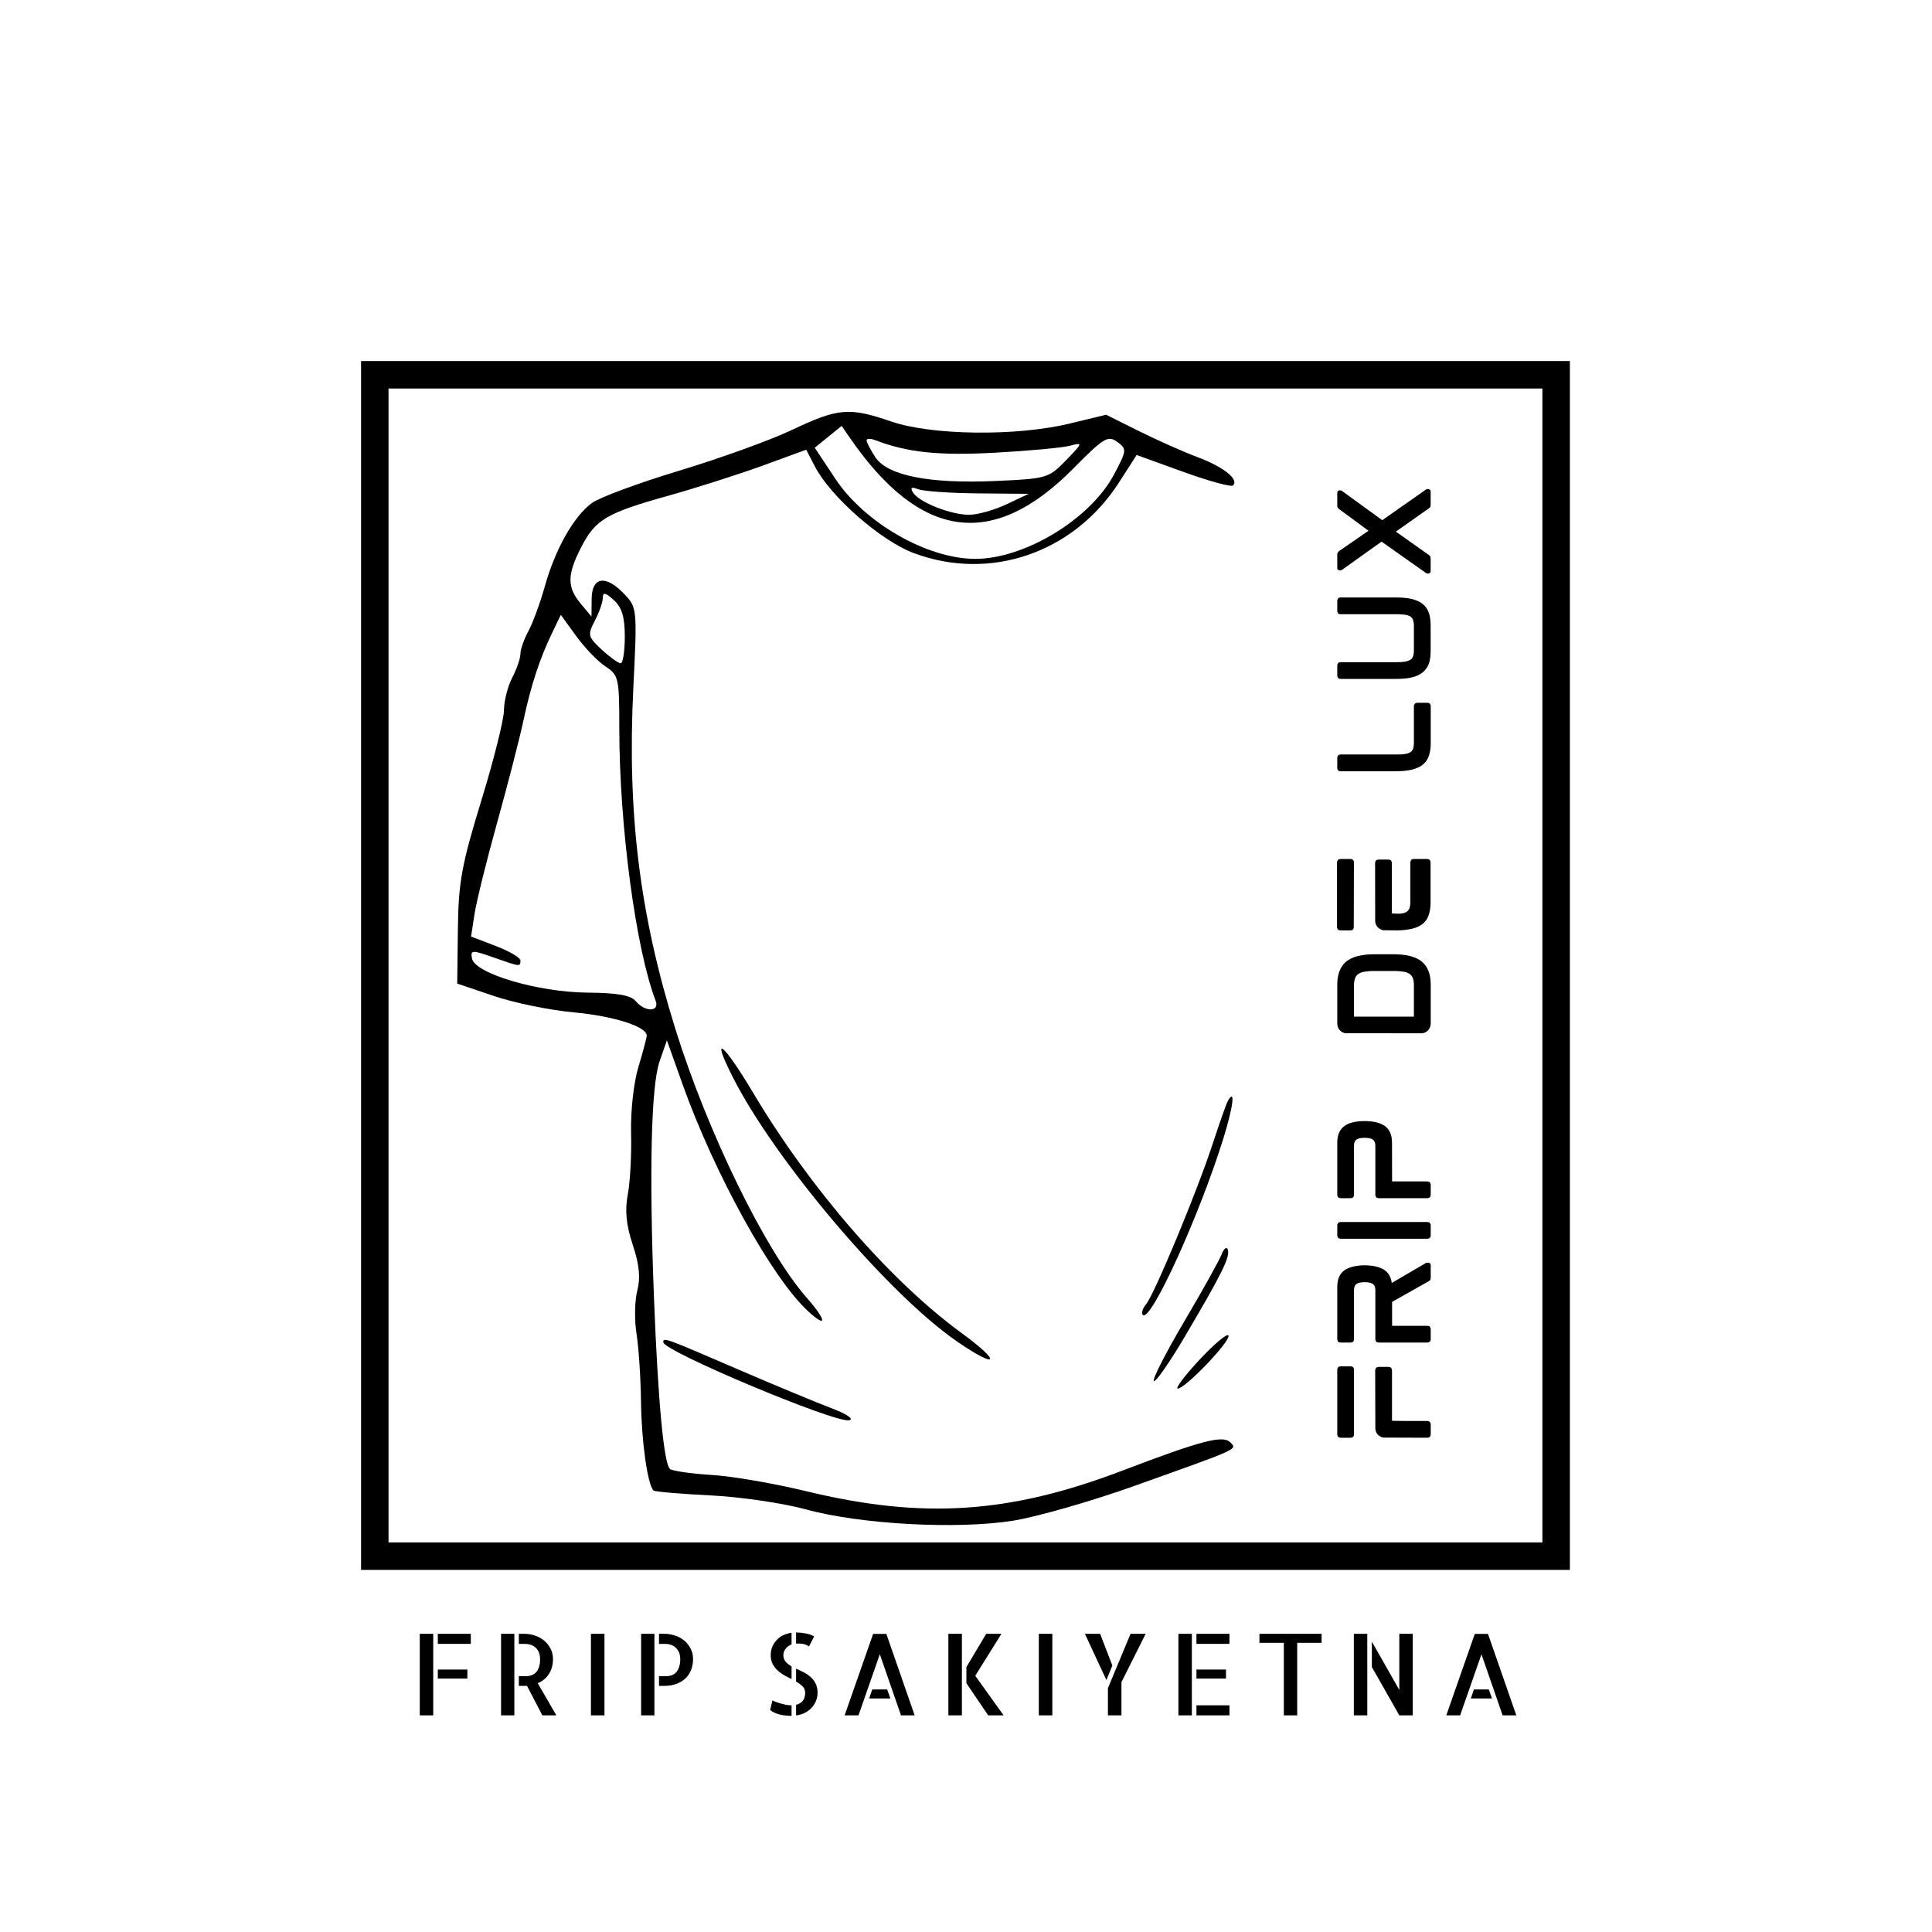 <svg xmlns="http://www.w3.org/2000/svg" xmlns:xlink="http://www.w3.org/1999/xlink" width="500" zoomAndPan="magnify" viewBox="0 0 375 375" height="500" preserveAspectRatio="xMidYMid meet" version="1.0"><defs><g/></defs><path fill="#000000" d="M 70.082 187.398 L 70.082 304.715 L 304.715 304.715 L 304.715 70.082 L 70.082 70.082 Z M 75.414 187.398 L 75.414 299.379 L 299.379 299.379 L 299.379 75.414 L 75.414 75.414 Z M 153.691 83.461 C 149.523 85.438 139.688 88.996 131.828 91.363 C 123.973 93.734 116.344 96.559 114.875 97.641 C 111.352 100.246 107.777 106.578 105.75 113.809 C 104.844 117.035 103.41 120.949 102.559 122.508 C 101.707 124.062 101.012 126.047 101.012 126.918 C 101.012 127.785 100.297 129.871 99.418 131.551 C 98.543 133.23 97.824 136.066 97.82 137.848 C 97.816 139.629 95.832 147.551 93.41 155.445 C 89.602 167.852 88.988 171.234 88.875 180.355 L 88.746 190.91 L 95.859 193.32 C 99.773 194.648 106.73 196.078 111.324 196.496 C 119.141 197.215 125.555 199.258 125.531 201.023 C 125.523 201.449 124.793 204.184 123.91 207.105 C 123.004 210.086 122.383 215.691 122.492 219.902 C 122.602 224.023 122.316 229.379 121.859 231.809 C 121.262 234.969 121.535 237.754 122.816 241.613 C 124.098 245.469 124.344 248.012 123.691 250.531 C 123.188 252.469 123.121 256.215 123.543 258.855 C 123.969 261.492 124.363 267.492 124.422 272.184 C 124.516 279.812 125.695 288.16 126.844 289.305 C 127.074 289.539 132.035 289.965 137.867 290.254 C 143.699 290.539 152.07 291.77 156.469 292.98 C 167.004 295.879 185.812 296.898 196.672 295.16 C 201.25 294.422 211.715 291.43 219.926 288.504 C 240.816 281.059 240.18 281.348 238.785 279.953 C 237.34 278.508 233.156 279.609 217.793 285.469 C 195.895 293.82 179.059 294.91 156.469 289.438 C 150.312 287.945 142.113 286.531 138.258 286.297 C 134.398 286.062 130.723 285.551 130.09 285.16 C 128.887 284.414 127.738 272.352 126.945 252.145 C 125.984 227.602 126.375 210.793 128.008 206.07 L 129.445 201.926 L 132.461 210.395 C 138.715 227.926 149.867 248.102 156.852 254.508 C 160.633 257.977 160.438 256.277 156.547 251.844 C 148.547 242.738 137.32 219.734 131.07 199.664 C 124.133 177.383 121.727 157.816 122.93 133.496 C 123.688 118.254 123.656 117.945 121.234 115.367 C 117.629 111.527 114.883 111.891 114.84 116.211 L 114.805 119.676 L 112.707 117.156 C 110.055 113.973 110.066 111.594 112.758 106.316 C 115.543 100.852 117.656 99.594 129.602 96.254 C 135.059 94.727 143.344 92.086 148.008 90.387 L 156.488 87.289 L 158.184 90.566 C 161.195 96.391 170.988 104.969 177.332 107.344 C 192.203 112.91 208.422 107.32 217.23 93.594 L 220.621 88.312 L 229.66 91.582 C 234.633 93.383 238.984 94.57 239.332 94.227 C 240.52 93.039 237.488 90.621 232.441 88.73 C 229.664 87.688 224.535 85.41 221.047 83.668 L 214.699 80.5 L 207.562 82.227 C 197.258 84.711 180.855 84.516 173 81.816 C 164.848 79.008 162.691 79.191 153.691 83.461 M 160.75 84.785 L 158.141 86.902 L 162.148 92.945 C 167.84 101.516 180.004 108.477 189.293 108.477 C 198.898 108.477 211.645 100.738 216.207 92.137 C 218.73 87.387 218.754 87.16 216.844 85.766 C 215.062 84.461 214.223 84.973 208.332 90.938 C 192.723 106.734 178.641 104.809 164.984 85.016 L 163.363 82.672 Z M 168.199 85.469 C 168.199 85.848 168.961 87.312 169.887 88.727 C 172.23 92.305 180.34 93.922 193.137 93.363 C 203.18 92.922 203.547 92.816 206.891 89.363 C 210.219 85.926 210.242 85.836 207.66 86.52 C 206.195 86.906 199.645 87.516 193.102 87.871 C 182.234 88.465 176.125 87.828 169.938 85.453 C 168.984 85.086 168.199 85.094 168.199 85.469 M 177.223 95.605 C 178.391 97.5 184.613 99.949 188.164 99.918 C 189.797 99.902 193.051 98.98 195.398 97.871 L 199.664 95.852 L 189.887 95.766 C 184.508 95.719 179.27 95.359 178.246 94.965 C 176.906 94.453 176.617 94.633 177.223 95.605 M 117.004 116.043 C 117 116.867 116.305 118.867 115.461 120.484 C 114.02 123.25 114.098 123.59 116.789 126.086 C 118.363 127.547 120.02 128.742 120.465 128.742 C 120.91 128.742 121.273 126.414 121.273 123.574 C 121.273 119.762 120.715 117.902 119.141 116.477 C 117.512 115 117.008 114.898 117.004 116.043 M 107.23 122.707 C 104.73 127.895 103.078 132.941 101.578 139.938 C 100.824 143.457 98.539 152.336 96.496 159.668 C 94.453 167 92.48 174.977 92.105 177.391 L 91.434 181.781 L 96.223 183.613 C 98.855 184.617 101.012 185.883 101.012 186.422 C 101.012 187.68 101.012 187.68 95.738 185.82 C 91.613 184.363 91.293 184.383 91.613 186.047 C 92.172 188.957 104.406 192.582 113.945 192.664 C 119.809 192.711 122.453 193.176 123.406 194.332 C 125.207 196.496 128.094 196.434 127.258 194.246 C 123.406 184.211 120.207 160.211 120.207 141.34 C 120.207 131.594 120.082 131.035 117.52 129.359 C 116.043 128.391 113.488 125.738 111.844 123.469 L 108.855 119.344 Z M 142.195 208.996 C 150.352 225.168 172.395 251.172 185.73 260.359 C 193.746 265.879 194.562 264.523 186.68 258.773 C 172.855 248.684 157.289 230.758 146.238 212.199 C 140.395 202.383 137.836 200.355 142.195 208.996 M 238.305 213.723 C 238.035 214.203 236.711 217.953 235.367 222.059 C 232.34 231.316 224.082 251.191 222.441 253.172 C 221.77 253.977 221.492 254.91 221.824 255.238 C 223.336 256.754 232.871 235.809 237.516 220.77 C 239.414 214.625 239.809 211.09 238.305 213.723 M 237.129 243.445 C 236.695 244.586 233.426 250.461 229.863 256.492 C 226.297 262.527 223.645 267.727 223.961 268.043 C 224.281 268.363 226.945 264.555 229.883 259.582 C 237.172 247.238 238.789 243.98 238.316 242.57 C 238.098 241.906 237.562 242.301 237.129 243.445 M 232.828 263.918 C 229.957 267 228.055 269.52 228.609 269.52 C 230.078 269.52 238.902 260.281 238.445 259.223 C 238.23 258.727 235.707 260.84 232.828 263.918 M 128.742 260.527 C 128.742 262.242 162.078 276.242 164.809 275.672 C 165.852 275.453 164.367 274.453 161.27 273.285 C 158.336 272.176 150.02 268.715 142.789 265.598 C 129.023 259.656 128.742 259.551 128.742 260.527 " fill-opacity="1" fill-rule="evenodd"/><g fill="#000000" fill-opacity="1"><g transform="translate(79.432, 332.95)"><g><path d="M 2.047 -15.828 L 4.656 -15.828 L 4.656 0 L 2.047 0 Z M 11.281 -7.141 L 5.547 -7.141 L 5.547 -8.891 L 11.281 -8.891 Z M 11.953 -15.828 L 11.953 -13.875 L 5.547 -13.875 L 5.547 -15.828 Z M 11.953 -15.828 "/></g></g></g><g fill="#000000" fill-opacity="1"><g transform="translate(95.317, 332.95)"><g><path d="M 1.938 -15.828 L 4.516 -15.828 L 4.516 0 L 1.938 0 Z M 12.672 0 L 9.953 0 L 6.969 -5.734 C 6.914 -5.734 6.863 -5.727 6.812 -5.719 C 6.77 -5.719 6.695 -5.719 6.594 -5.719 C 6.5 -5.719 6.352 -5.719 6.156 -5.719 C 5.957 -5.719 5.703 -5.719 5.391 -5.719 L 5.391 -7.609 L 6.859 -7.609 C 7.172 -7.609 7.484 -7.66 7.797 -7.766 C 8.109 -7.867 8.395 -8.039 8.656 -8.281 C 8.914 -8.531 9.125 -8.875 9.281 -9.312 C 9.438 -9.75 9.516 -10.289 9.516 -10.938 C 9.516 -11.195 9.477 -11.492 9.406 -11.828 C 9.332 -12.16 9.188 -12.477 8.969 -12.781 C 8.75 -13.094 8.438 -13.352 8.031 -13.562 C 7.633 -13.77 7.109 -13.875 6.453 -13.875 L 5.391 -13.875 L 5.391 -15.828 L 6.484 -15.828 C 7.16 -15.828 7.828 -15.719 8.484 -15.5 C 9.141 -15.289 9.727 -14.973 10.25 -14.547 C 10.781 -14.117 11.207 -13.598 11.531 -12.984 C 11.852 -12.379 12.016 -11.695 12.016 -10.938 C 12.016 -9.789 11.75 -8.816 11.219 -8.016 C 10.688 -7.211 9.969 -6.617 9.062 -6.234 Z M 12.672 0 "/></g></g></g><g fill="#000000" fill-opacity="1"><g transform="translate(112.685, 332.95)"><g><path d="M 4.641 0 L 2.016 0 L 2.016 -15.828 L 4.641 -15.828 Z M 4.641 0 "/></g></g></g><g fill="#000000" fill-opacity="1"><g transform="translate(122.491, 332.95)"><g><path d="M 1.953 -15.828 L 4.531 -15.828 L 4.531 0 L 1.953 0 Z M 6.516 -15.828 C 7.18 -15.828 7.844 -15.719 8.5 -15.5 C 9.164 -15.289 9.758 -14.973 10.281 -14.547 C 10.801 -14.117 11.223 -13.598 11.547 -12.984 C 11.867 -12.379 12.031 -11.695 12.031 -10.938 C 12.031 -10.133 11.895 -9.406 11.625 -8.75 C 11.352 -8.102 10.973 -7.555 10.484 -7.109 C 9.992 -6.672 9.406 -6.328 8.719 -6.078 C 8.031 -5.836 7.273 -5.719 6.453 -5.719 L 5.422 -5.719 L 5.422 -7.609 L 6.891 -7.609 C 7.211 -7.609 7.523 -7.66 7.828 -7.766 C 8.141 -7.867 8.422 -8.039 8.672 -8.281 C 8.93 -8.531 9.141 -8.875 9.297 -9.312 C 9.461 -9.75 9.547 -10.289 9.547 -10.938 C 9.547 -11.195 9.508 -11.492 9.438 -11.828 C 9.363 -12.16 9.211 -12.477 8.984 -12.781 C 8.766 -13.094 8.453 -13.352 8.047 -13.562 C 7.648 -13.77 7.125 -13.875 6.469 -13.875 L 5.422 -13.875 L 5.422 -15.828 Z M 6.516 -15.828 "/></g></g></g><g fill="#000000" fill-opacity="1"><g transform="translate(138.676, 332.95)"><g/></g></g><g fill="#000000" fill-opacity="1"><g transform="translate(147.752, 332.95)"><g><path d="M 9.266 -13.391 C 9.191 -13.41 9.102 -13.457 9 -13.531 C 8.906 -13.602 8.766 -13.672 8.578 -13.734 C 8.391 -13.805 8.148 -13.863 7.859 -13.906 C 7.578 -13.945 7.211 -13.953 6.766 -13.922 L 6.766 -16.094 C 7.398 -16.082 8.039 -16.016 8.688 -15.891 C 9.344 -15.766 9.867 -15.57 10.266 -15.312 C 10.18 -15.133 10.082 -14.93 9.969 -14.703 C 9.852 -14.484 9.742 -14.273 9.641 -14.078 C 9.547 -13.891 9.461 -13.727 9.391 -13.594 C 9.316 -13.469 9.273 -13.398 9.266 -13.391 Z M 1.844 -11.672 C 1.844 -12.297 1.953 -12.859 2.172 -13.359 C 2.391 -13.859 2.68 -14.297 3.047 -14.672 C 3.41 -15.055 3.836 -15.359 4.328 -15.578 C 4.828 -15.805 5.348 -15.957 5.891 -16.031 L 5.891 -13.766 C 5.43 -13.609 5.051 -13.332 4.75 -12.938 C 4.445 -12.551 4.297 -12.156 4.297 -11.75 C 4.297 -11.195 4.445 -10.75 4.75 -10.406 C 5.051 -10.062 5.43 -9.758 5.891 -9.5 L 5.891 -7.047 C 5.41 -7.273 4.938 -7.52 4.469 -7.781 C 4 -8.051 3.566 -8.363 3.172 -8.719 C 2.785 -9.082 2.469 -9.5 2.219 -9.969 C 1.969 -10.438 1.844 -11.004 1.844 -11.672 Z M 2.188 -2.906 C 2.395 -2.789 2.648 -2.676 2.953 -2.562 C 3.266 -2.457 3.582 -2.359 3.906 -2.266 C 4.238 -2.172 4.566 -2.094 4.891 -2.031 C 5.223 -1.977 5.535 -1.953 5.828 -1.953 L 5.891 -1.953 L 5.891 0.094 L 5.844 0.094 C 5.5 0.094 5.145 0.07 4.781 0.031 C 4.414 0 4.047 -0.055 3.672 -0.141 C 3.297 -0.234 2.941 -0.352 2.609 -0.5 C 2.273 -0.656 1.984 -0.836 1.734 -1.047 Z M 6.766 -9.062 C 7.242 -8.852 7.727 -8.625 8.219 -8.375 C 8.707 -8.133 9.148 -7.836 9.547 -7.484 C 9.953 -7.141 10.285 -6.711 10.547 -6.203 C 10.805 -5.703 10.938 -5.082 10.938 -4.344 C 10.938 -3.82 10.836 -3.316 10.641 -2.828 C 10.453 -2.348 10.18 -1.91 9.828 -1.516 C 9.473 -1.117 9.035 -0.785 8.516 -0.516 C 8.004 -0.242 7.422 -0.066 6.766 0.016 L 6.766 -2.047 C 7.941 -2.328 8.531 -3.109 8.531 -4.391 C 8.531 -4.891 8.363 -5.301 8.031 -5.625 C 7.707 -5.957 7.285 -6.266 6.766 -6.547 Z M 6.766 -9.062 "/></g></g></g><g fill="#000000" fill-opacity="1"><g transform="translate(162.584, 332.95)"><g><path d="M 14.953 0 L 12.297 0 L 8.188 -11.859 L 4.047 0 L 1.359 0 L 6.891 -15.812 L 9.453 -15.812 Z M 9.609 -5.031 L 10.234 -3.281 L 6.125 -3.281 L 6.719 -5.031 Z M 9.609 -5.031 "/></g></g></g><g fill="#000000" fill-opacity="1"><g transform="translate(182.078, 332.95)"><g><path d="M 2 0 L 2 -15.828 L 4.625 -15.828 L 4.625 0 Z M 7.219 -7.688 L 12.719 0 L 9.734 0 L 5.5 -6.234 L 5.5 -9.375 L 9.344 -15.828 L 12.297 -15.828 Z M 7.219 -7.688 "/></g></g></g><g fill="#000000" fill-opacity="1"><g transform="translate(199.617, 332.95)"><g><path d="M 4.641 0 L 2.016 0 L 2.016 -15.828 L 4.641 -15.828 Z M 4.641 0 "/></g></g></g><g fill="#000000" fill-opacity="1"><g transform="translate(209.423, 332.95)"><g><path d="M 10.016 -15.828 L 12.953 -15.828 L 8.25 -6.453 L 8.25 0 L 5.625 0 L 5.625 -5.281 Z M 4.109 -15.828 L 6.484 -9.672 L 5.328 -6.859 L 1.156 -15.828 Z M 4.109 -15.828 "/></g></g></g><g fill="#000000" fill-opacity="1"><g transform="translate(226.683, 332.95)"><g><path d="M 2.047 -15.828 L 4.656 -15.828 L 4.656 0 L 2.047 0 Z M 11.281 -7.141 L 5.547 -7.141 L 5.547 -8.891 L 11.281 -8.891 Z M 5.547 -1.953 L 11.953 -1.953 L 11.953 0 L 5.547 0 Z M 11.953 -15.828 L 11.953 -13.875 L 5.547 -13.875 L 5.547 -15.828 Z M 11.953 -15.828 "/></g></g></g><g fill="#000000" fill-opacity="1"><g transform="translate(243.363, 332.95)"><g><path d="M 13.156 -15.828 L 13.156 -14.078 L 8.422 -14.078 L 8.422 0 L 5.828 0 L 5.828 -14.078 L 1.094 -14.078 L 1.094 -15.828 Z M 13.156 -15.828 "/></g></g></g><g fill="#000000" fill-opacity="1"><g transform="translate(260.794, 332.95)"><g><path d="M 10.812 -15.828 L 13.422 -15.828 L 13.422 0 L 10.812 0 L 5.484 -9.375 L 5.484 -14.312 L 10.812 -4.922 Z M 1.984 0 L 1.984 -15.828 L 4.594 -15.828 L 4.594 0 Z M 1.984 0 "/></g></g></g><g fill="#000000" fill-opacity="1"><g transform="translate(279.364, 332.95)"><g><path d="M 14.953 0 L 12.297 0 L 8.188 -11.859 L 4.047 0 L 1.359 0 L 6.891 -15.812 L 9.453 -15.812 Z M 9.609 -5.031 L 10.234 -3.281 L 6.125 -3.281 L 6.719 -5.031 Z M 9.609 -5.031 "/></g></g></g><g fill="#000000" fill-opacity="1"><g transform="translate(298.866, 332.95)"><g/></g></g><g fill="#000000" fill-opacity="1"><g transform="translate(277.687, 280.831)"><g><path d="M -18.125 -15 C -18.125 -15.094 -18.082 -15.219 -18 -15.375 C -17.926 -15.539 -17.711 -15.625 -17.359 -15.625 L -15.625 -15.625 C -15.281 -15.625 -15.066 -15.539 -14.984 -15.375 C -14.91 -15.219 -14.875 -15.094 -14.875 -15 L -14.875 -2.359 C -14.875 -2.266 -14.914 -2.141 -15 -1.984 C -15.094 -1.836 -15.305 -1.766 -15.641 -1.766 L -17.344 -1.766 C -17.688 -1.766 -17.898 -1.836 -17.984 -1.984 C -18.078 -2.141 -18.125 -2.266 -18.125 -2.359 Z M -10.766 -14.891 C -10.766 -14.984 -10.719 -15.109 -10.625 -15.266 C -10.539 -15.43 -10.328 -15.516 -9.984 -15.516 L -8.25 -15.516 C -7.914 -15.516 -7.707 -15.43 -7.625 -15.266 C -7.539 -15.109 -7.5 -14.984 -7.5 -14.891 L -7.5 -5.062 C -7.5 -5.062 -7.336 -5.055 -7.016 -5.047 C -6.691 -5.035 -6.273 -5.031 -5.766 -5.031 C -5.254 -5.031 -4.707 -5.023 -4.125 -5.016 C -3.539 -5.016 -2.992 -5.016 -2.484 -5.016 C -1.973 -5.016 -1.555 -5.016 -1.234 -5.016 C -0.91 -5.016 -0.75 -5.016 -0.75 -5.016 C -0.406 -5.016 -0.191 -4.93 -0.109 -4.766 C -0.023 -4.609 0.016 -4.488 0.016 -4.406 L 0.016 -2.375 C 0.016 -2.289 -0.023 -2.164 -0.109 -2 C -0.191 -1.844 -0.406 -1.766 -0.75 -1.766 L -9.234 -1.797 C -9.336 -1.828 -9.438 -1.859 -9.531 -1.891 C -9.633 -1.93 -9.727 -1.977 -9.812 -2.031 C -10.383 -2.375 -10.691 -2.879 -10.734 -3.547 Z M -10.766 -14.891 "/></g></g></g><g fill="#000000" fill-opacity="1"><g transform="translate(277.687, 262.354)"><g><path d="M -12.875 -16.766 L -12.734 -16.766 C -12.754 -16.766 -12.766 -16.766 -12.766 -16.766 C -12.773 -16.766 -12.785 -16.766 -12.797 -16.766 C -12.816 -16.766 -12.828 -16.766 -12.828 -16.766 C -12.836 -16.766 -12.852 -16.766 -12.875 -16.766 Z M -0.953 -17.188 C -0.828 -17.27 -0.648 -17.297 -0.422 -17.266 C -0.129 -17.223 0.016 -17.055 0.016 -16.766 L 0.016 -14.344 C 0.016 -14.156 -0.023 -14 -0.109 -13.875 C -0.141 -13.832 -0.18 -13.789 -0.234 -13.75 C -0.297 -13.719 -0.359 -13.68 -0.422 -13.641 L -7.484 -9.656 L -7.484 -5.016 L -0.75 -5.016 C -0.406 -5.016 -0.191 -4.938 -0.109 -4.781 C -0.023 -4.625 0.016 -4.5 0.016 -4.406 L 0.016 -2.391 C 0.016 -2.297 -0.023 -2.164 -0.109 -2 C -0.191 -1.844 -0.406 -1.766 -0.75 -1.766 L -9.984 -1.766 C -10.328 -1.766 -10.535 -1.844 -10.609 -2 C -10.691 -2.164 -10.734 -2.297 -10.734 -2.391 L -10.734 -11.969 C -10.734 -12.52 -10.895 -12.91 -11.219 -13.141 C -11.539 -13.367 -12.066 -13.484 -12.797 -13.484 C -13.535 -13.484 -14.066 -13.367 -14.391 -13.141 C -14.711 -12.91 -14.875 -12.52 -14.875 -11.969 L -14.875 -2.391 C -14.875 -2.297 -14.91 -2.164 -14.984 -2 C -15.066 -1.844 -15.281 -1.766 -15.625 -1.766 L -17.359 -1.766 C -17.711 -1.766 -17.926 -1.844 -18 -2 C -18.082 -2.164 -18.125 -2.297 -18.125 -2.391 L -18.125 -12.547 C -18.125 -14.055 -17.656 -15.141 -16.719 -15.797 C -15.812 -16.422 -14.504 -16.742 -12.797 -16.766 C -11.098 -16.742 -9.797 -16.422 -8.891 -15.797 C -8.129 -15.234 -7.68 -14.41 -7.547 -13.328 Z M -0.953 -17.188 "/></g></g></g><g fill="#000000" fill-opacity="1"><g transform="translate(277.687, 242.206)"><g><path d="M -18.125 -4.406 C -18.125 -4.488 -18.078 -4.609 -17.984 -4.766 C -17.898 -4.93 -17.691 -5.016 -17.359 -5.016 L -0.75 -5.016 C -0.406 -5.016 -0.191 -4.93 -0.109 -4.766 C -0.023 -4.609 0.016 -4.488 0.016 -4.406 L 0.016 -2.375 C 0.016 -2.289 -0.023 -2.164 -0.109 -2 C -0.191 -1.844 -0.406 -1.766 -0.75 -1.766 L -17.359 -1.766 C -17.691 -1.766 -17.898 -1.844 -17.984 -2 C -18.078 -2.164 -18.125 -2.289 -18.125 -2.375 Z M -18.125 -4.406 "/></g></g></g><g fill="#000000" fill-opacity="1"><g transform="translate(277.687, 234.331)"><g><path d="M -18.125 -12.547 C -18.125 -14.035 -17.656 -15.113 -16.719 -15.781 C -15.844 -16.414 -14.516 -16.734 -12.734 -16.734 L -12.875 -16.734 C -11.125 -16.734 -9.797 -16.414 -8.891 -15.781 C -7.961 -15.113 -7.5 -14.035 -7.5 -12.547 L -7.484 -5.016 L -0.75 -5.016 C -0.406 -5.016 -0.191 -4.93 -0.109 -4.766 C -0.023 -4.609 0.016 -4.488 0.016 -4.406 L 0.016 -2.375 C 0.016 -2.289 -0.023 -2.164 -0.109 -2 C -0.191 -1.844 -0.406 -1.766 -0.75 -1.766 L -9.984 -1.766 C -10.328 -1.766 -10.535 -1.844 -10.609 -2 C -10.691 -2.164 -10.734 -2.289 -10.734 -2.375 L -10.734 -11.969 C -10.734 -12.52 -10.895 -12.91 -11.219 -13.141 C -11.539 -13.367 -12.066 -13.484 -12.797 -13.484 C -13.535 -13.484 -14.066 -13.367 -14.391 -13.141 C -14.711 -12.91 -14.875 -12.52 -14.875 -11.969 L -14.875 -2.375 C -14.875 -2.289 -14.91 -2.164 -14.984 -2 C -15.066 -1.844 -15.281 -1.766 -15.625 -1.766 L -17.359 -1.766 C -17.711 -1.766 -17.926 -1.844 -18 -2 C -18.082 -2.164 -18.125 -2.289 -18.125 -2.375 Z M -18.125 -12.547 "/></g></g></g><g fill="#000000" fill-opacity="1"><g transform="translate(277.687, 214.733)"><g/></g></g><g fill="#000000" fill-opacity="1"><g transform="translate(277.687, 202.327)"><g><path d="M -14.031 -16.781 C -13.113 -17 -12.031 -17.109 -10.781 -17.109 L -7.328 -17.109 C -6.078 -17.109 -4.988 -17 -4.062 -16.781 C -3.613 -16.676 -3.191 -16.531 -2.797 -16.344 C -2.41 -16.164 -2.07 -15.961 -1.781 -15.734 C -1.164 -15.242 -0.711 -14.617 -0.422 -13.859 C -0.129 -13.109 0.016 -12.223 0.016 -11.203 L 0.016 -3.672 C 0.016 -3.336 -0.066 -3.02 -0.234 -2.719 C -0.398 -2.414 -0.629 -2.176 -0.922 -2 C -1.129 -1.883 -1.359 -1.805 -1.609 -1.766 L -16.625 -1.781 C -16.719 -1.812 -16.812 -1.844 -16.906 -1.875 C -17 -1.914 -17.094 -1.957 -17.188 -2 C -17.758 -2.352 -18.066 -2.859 -18.109 -3.516 L -18.125 -3.516 L -18.125 -11.203 C -18.125 -12.211 -17.977 -13.098 -17.688 -13.859 C -17.395 -14.609 -16.945 -15.234 -16.344 -15.734 C -16.039 -15.961 -15.695 -16.164 -15.312 -16.344 C -14.926 -16.531 -14.5 -16.676 -14.031 -16.781 Z M -3.359 -5 C -3.316 -5 -3.285 -5 -3.266 -5 C -3.254 -5.008 -3.25 -5.016 -3.25 -5.016 L -3.25 -11.125 C -3.25 -11.375 -3.266 -11.609 -3.297 -11.828 C -3.328 -12.055 -3.375 -12.258 -3.438 -12.438 C -3.562 -12.77 -3.758 -13.039 -4.031 -13.25 C -4.32 -13.469 -4.703 -13.617 -5.172 -13.703 C -5.422 -13.742 -5.695 -13.781 -6 -13.812 C -6.301 -13.844 -6.633 -13.859 -7 -13.859 L -11.109 -13.859 C -11.473 -13.859 -11.805 -13.844 -12.109 -13.812 C -12.422 -13.781 -12.703 -13.742 -12.953 -13.703 C -13.422 -13.617 -13.797 -13.469 -14.078 -13.25 C -14.336 -13.07 -14.535 -12.801 -14.672 -12.438 C -14.805 -12.082 -14.875 -11.645 -14.875 -11.125 L -14.875 -5.031 C -14.875 -5.008 -14.828 -5 -14.734 -5 Z M -3.359 -5 "/></g></g></g><g fill="#000000" fill-opacity="1"><g transform="translate(277.687, 182.354)"><g><path d="M -3.938 -14.984 C -3.938 -15.086 -3.895 -15.219 -3.812 -15.375 C -3.738 -15.539 -3.531 -15.625 -3.188 -15.625 L -0.766 -15.625 C -0.43 -15.625 -0.223 -15.539 -0.141 -15.375 C -0.055 -15.219 -0.016 -15.086 -0.016 -14.984 L -0.016 -7.172 C -0.016 -6.691 -0.047 -6.242 -0.109 -5.828 C -0.172 -5.422 -0.266 -5.047 -0.391 -4.703 C -0.641 -3.984 -1.047 -3.41 -1.609 -2.984 C -2.18 -2.547 -2.898 -2.234 -3.766 -2.047 C -4.129 -1.973 -4.531 -1.91 -4.969 -1.859 C -5.406 -1.805 -5.883 -1.773 -6.406 -1.766 L -6.516 -1.766 L -9.281 -1.797 C -9.445 -1.848 -9.629 -1.93 -9.828 -2.047 C -10.398 -2.367 -10.711 -2.867 -10.766 -3.547 L -10.781 -14.891 C -10.781 -14.984 -10.738 -15.109 -10.656 -15.266 C -10.57 -15.43 -10.363 -15.516 -10.031 -15.516 L -8.297 -15.516 C -7.953 -15.516 -7.738 -15.43 -7.656 -15.266 C -7.57 -15.109 -7.531 -14.984 -7.531 -14.891 L -7.531 -5.062 C -7.531 -5.062 -7.445 -5.055 -7.281 -5.047 C -7.125 -5.035 -6.941 -5.023 -6.734 -5.016 C -6.523 -5.016 -6.336 -5.016 -6.172 -5.016 C -6.016 -5.016 -5.938 -5.016 -5.938 -5.016 C -5.883 -5.023 -5.82 -5.031 -5.75 -5.031 C -5.688 -5.031 -5.625 -5.039 -5.562 -5.062 C -5.156 -5.113 -4.828 -5.238 -4.578 -5.438 C -4.359 -5.613 -4.195 -5.832 -4.094 -6.094 C -4.051 -6.258 -4.016 -6.43 -3.984 -6.609 C -3.953 -6.797 -3.938 -7.004 -3.938 -7.234 Z M -10.578 -3.703 Z M -18.172 -15 C -18.172 -15.094 -18.125 -15.219 -18.031 -15.375 C -17.945 -15.539 -17.738 -15.625 -17.406 -15.625 L -15.656 -15.625 C -15.32 -15.625 -15.109 -15.539 -15.016 -15.375 C -14.93 -15.219 -14.891 -15.094 -14.891 -15 L -14.922 -2.359 C -14.922 -2.266 -14.957 -2.141 -15.031 -1.984 C -15.113 -1.836 -15.32 -1.766 -15.656 -1.766 L -17.375 -1.766 C -17.727 -1.766 -17.945 -1.836 -18.031 -1.984 C -18.125 -2.141 -18.172 -2.266 -18.172 -2.359 Z M -18.172 -15 "/></g></g></g><g fill="#000000" fill-opacity="1"><g transform="translate(277.687, 163.878)"><g/></g></g><g fill="#000000" fill-opacity="1"><g transform="translate(277.687, 151.472)"><g><path d="M -3.25 -14.453 C -3.25 -14.555 -3.203 -14.68 -3.109 -14.828 C -3.023 -14.984 -2.816 -15.062 -2.484 -15.062 L -0.75 -15.062 C -0.406 -15.062 -0.191 -14.984 -0.109 -14.828 C -0.023 -14.68 0.016 -14.555 0.016 -14.453 L 0.016 -7.188 C 0.016 -6.219 -0.109 -5.398 -0.359 -4.734 C -0.586 -4.047 -0.992 -3.473 -1.578 -3.016 C -2.109 -2.586 -2.828 -2.27 -3.734 -2.062 C -4.629 -1.863 -5.68 -1.766 -6.891 -1.766 L -17.359 -1.766 C -17.711 -1.766 -17.926 -1.844 -18 -2 C -18.082 -2.164 -18.125 -2.297 -18.125 -2.391 L -18.125 -4.422 C -18.125 -4.504 -18.082 -4.625 -18 -4.781 C -17.926 -4.945 -17.711 -5.031 -17.359 -5.031 L -6.516 -5.031 C -6.191 -5.031 -5.891 -5.035 -5.609 -5.047 C -5.328 -5.066 -5.078 -5.098 -4.859 -5.141 C -4.461 -5.203 -4.141 -5.328 -3.891 -5.516 C -3.66 -5.66 -3.5 -5.875 -3.406 -6.156 C -3.301 -6.445 -3.25 -6.828 -3.25 -7.297 Z M -3.25 -14.453 "/></g></g></g><g fill="#000000" fill-opacity="1"><g transform="translate(277.687, 133.545)"><g><path d="M -18.125 -16.969 C -18.125 -17.062 -18.082 -17.188 -18 -17.344 C -17.926 -17.5 -17.719 -17.578 -17.375 -17.578 L -6.891 -17.578 C -6.273 -17.578 -5.703 -17.555 -5.172 -17.516 C -4.641 -17.473 -4.16 -17.398 -3.734 -17.297 C -2.828 -17.086 -2.109 -16.77 -1.578 -16.344 C -1.023 -15.914 -0.617 -15.344 -0.359 -14.625 C -0.117 -13.969 0 -13.141 0 -12.141 L 0 -7.188 C 0 -6.195 -0.117 -5.367 -0.359 -4.703 C -0.484 -4.367 -0.648 -4.055 -0.859 -3.766 C -1.066 -3.473 -1.305 -3.223 -1.578 -3.016 C -2.141 -2.555 -2.859 -2.234 -3.734 -2.047 C -4.16 -1.941 -4.641 -1.867 -5.172 -1.828 C -5.703 -1.785 -6.273 -1.766 -6.891 -1.766 L -17.375 -1.766 C -17.719 -1.766 -17.926 -1.844 -18 -2 C -18.082 -2.164 -18.125 -2.297 -18.125 -2.391 L -18.125 -4.406 C -18.125 -4.5 -18.082 -4.625 -18 -4.781 C -17.926 -4.938 -17.719 -5.016 -17.375 -5.016 L -6.531 -5.016 C -6.207 -5.016 -5.898 -5.023 -5.609 -5.047 C -5.328 -5.066 -5.086 -5.094 -4.891 -5.125 C -4.492 -5.219 -4.16 -5.344 -3.891 -5.5 C -3.672 -5.676 -3.508 -5.895 -3.406 -6.156 C -3.363 -6.301 -3.328 -6.469 -3.297 -6.656 C -3.266 -6.852 -3.25 -7.066 -3.25 -7.297 L -3.25 -12.062 C -3.25 -12.289 -3.266 -12.5 -3.297 -12.688 C -3.328 -12.883 -3.363 -13.055 -3.406 -13.203 C -3.508 -13.461 -3.672 -13.68 -3.891 -13.859 C -4.004 -13.93 -4.145 -14 -4.312 -14.062 C -4.488 -14.133 -4.68 -14.188 -4.891 -14.219 C -5.086 -14.238 -5.328 -14.258 -5.609 -14.281 C -5.898 -14.312 -6.207 -14.328 -6.531 -14.328 L -17.375 -14.328 C -17.719 -14.328 -17.926 -14.398 -18 -14.547 C -18.082 -14.703 -18.125 -14.832 -18.125 -14.938 Z M -18.125 -16.969 "/></g></g></g><g fill="#000000" fill-opacity="1"><g transform="translate(277.687, 113.111)"><g><path d="M -9.391 -12.141 L -0.969 -18.047 C -0.789 -18.172 -0.609 -18.211 -0.422 -18.172 C -0.141 -18.141 0 -17.977 0 -17.688 L 0 -15.141 C 0 -14.941 -0.031 -14.785 -0.094 -14.672 C -0.133 -14.617 -0.18 -14.566 -0.234 -14.516 C -0.297 -14.461 -0.375 -14.41 -0.469 -14.359 L -6.75 -9.922 L -0.438 -5.453 C -0.289 -5.367 -0.18 -5.266 -0.109 -5.141 C -0.035 -5.055 0 -4.906 0 -4.688 L 0 -2.266 C 0 -1.984 -0.141 -1.82 -0.422 -1.781 C -0.641 -1.75 -0.82 -1.801 -0.969 -1.938 L -9.531 -7.984 L -17.156 -2.531 C -17.32 -2.414 -17.504 -2.367 -17.703 -2.391 C -17.984 -2.422 -18.125 -2.582 -18.125 -2.875 L -18.125 -5.438 C -18.125 -5.625 -18.086 -5.773 -18.016 -5.891 C -17.91 -6.023 -17.801 -6.129 -17.688 -6.203 L -12.062 -10.094 L -17.688 -14.234 C -17.801 -14.305 -17.91 -14.41 -18.016 -14.547 C -18.086 -14.66 -18.125 -14.812 -18.125 -15 L -18.125 -17.422 C -18.125 -17.711 -17.984 -17.883 -17.703 -17.938 C -17.484 -17.957 -17.301 -17.906 -17.156 -17.781 Z M -9.391 -12.141 "/></g></g></g></svg>